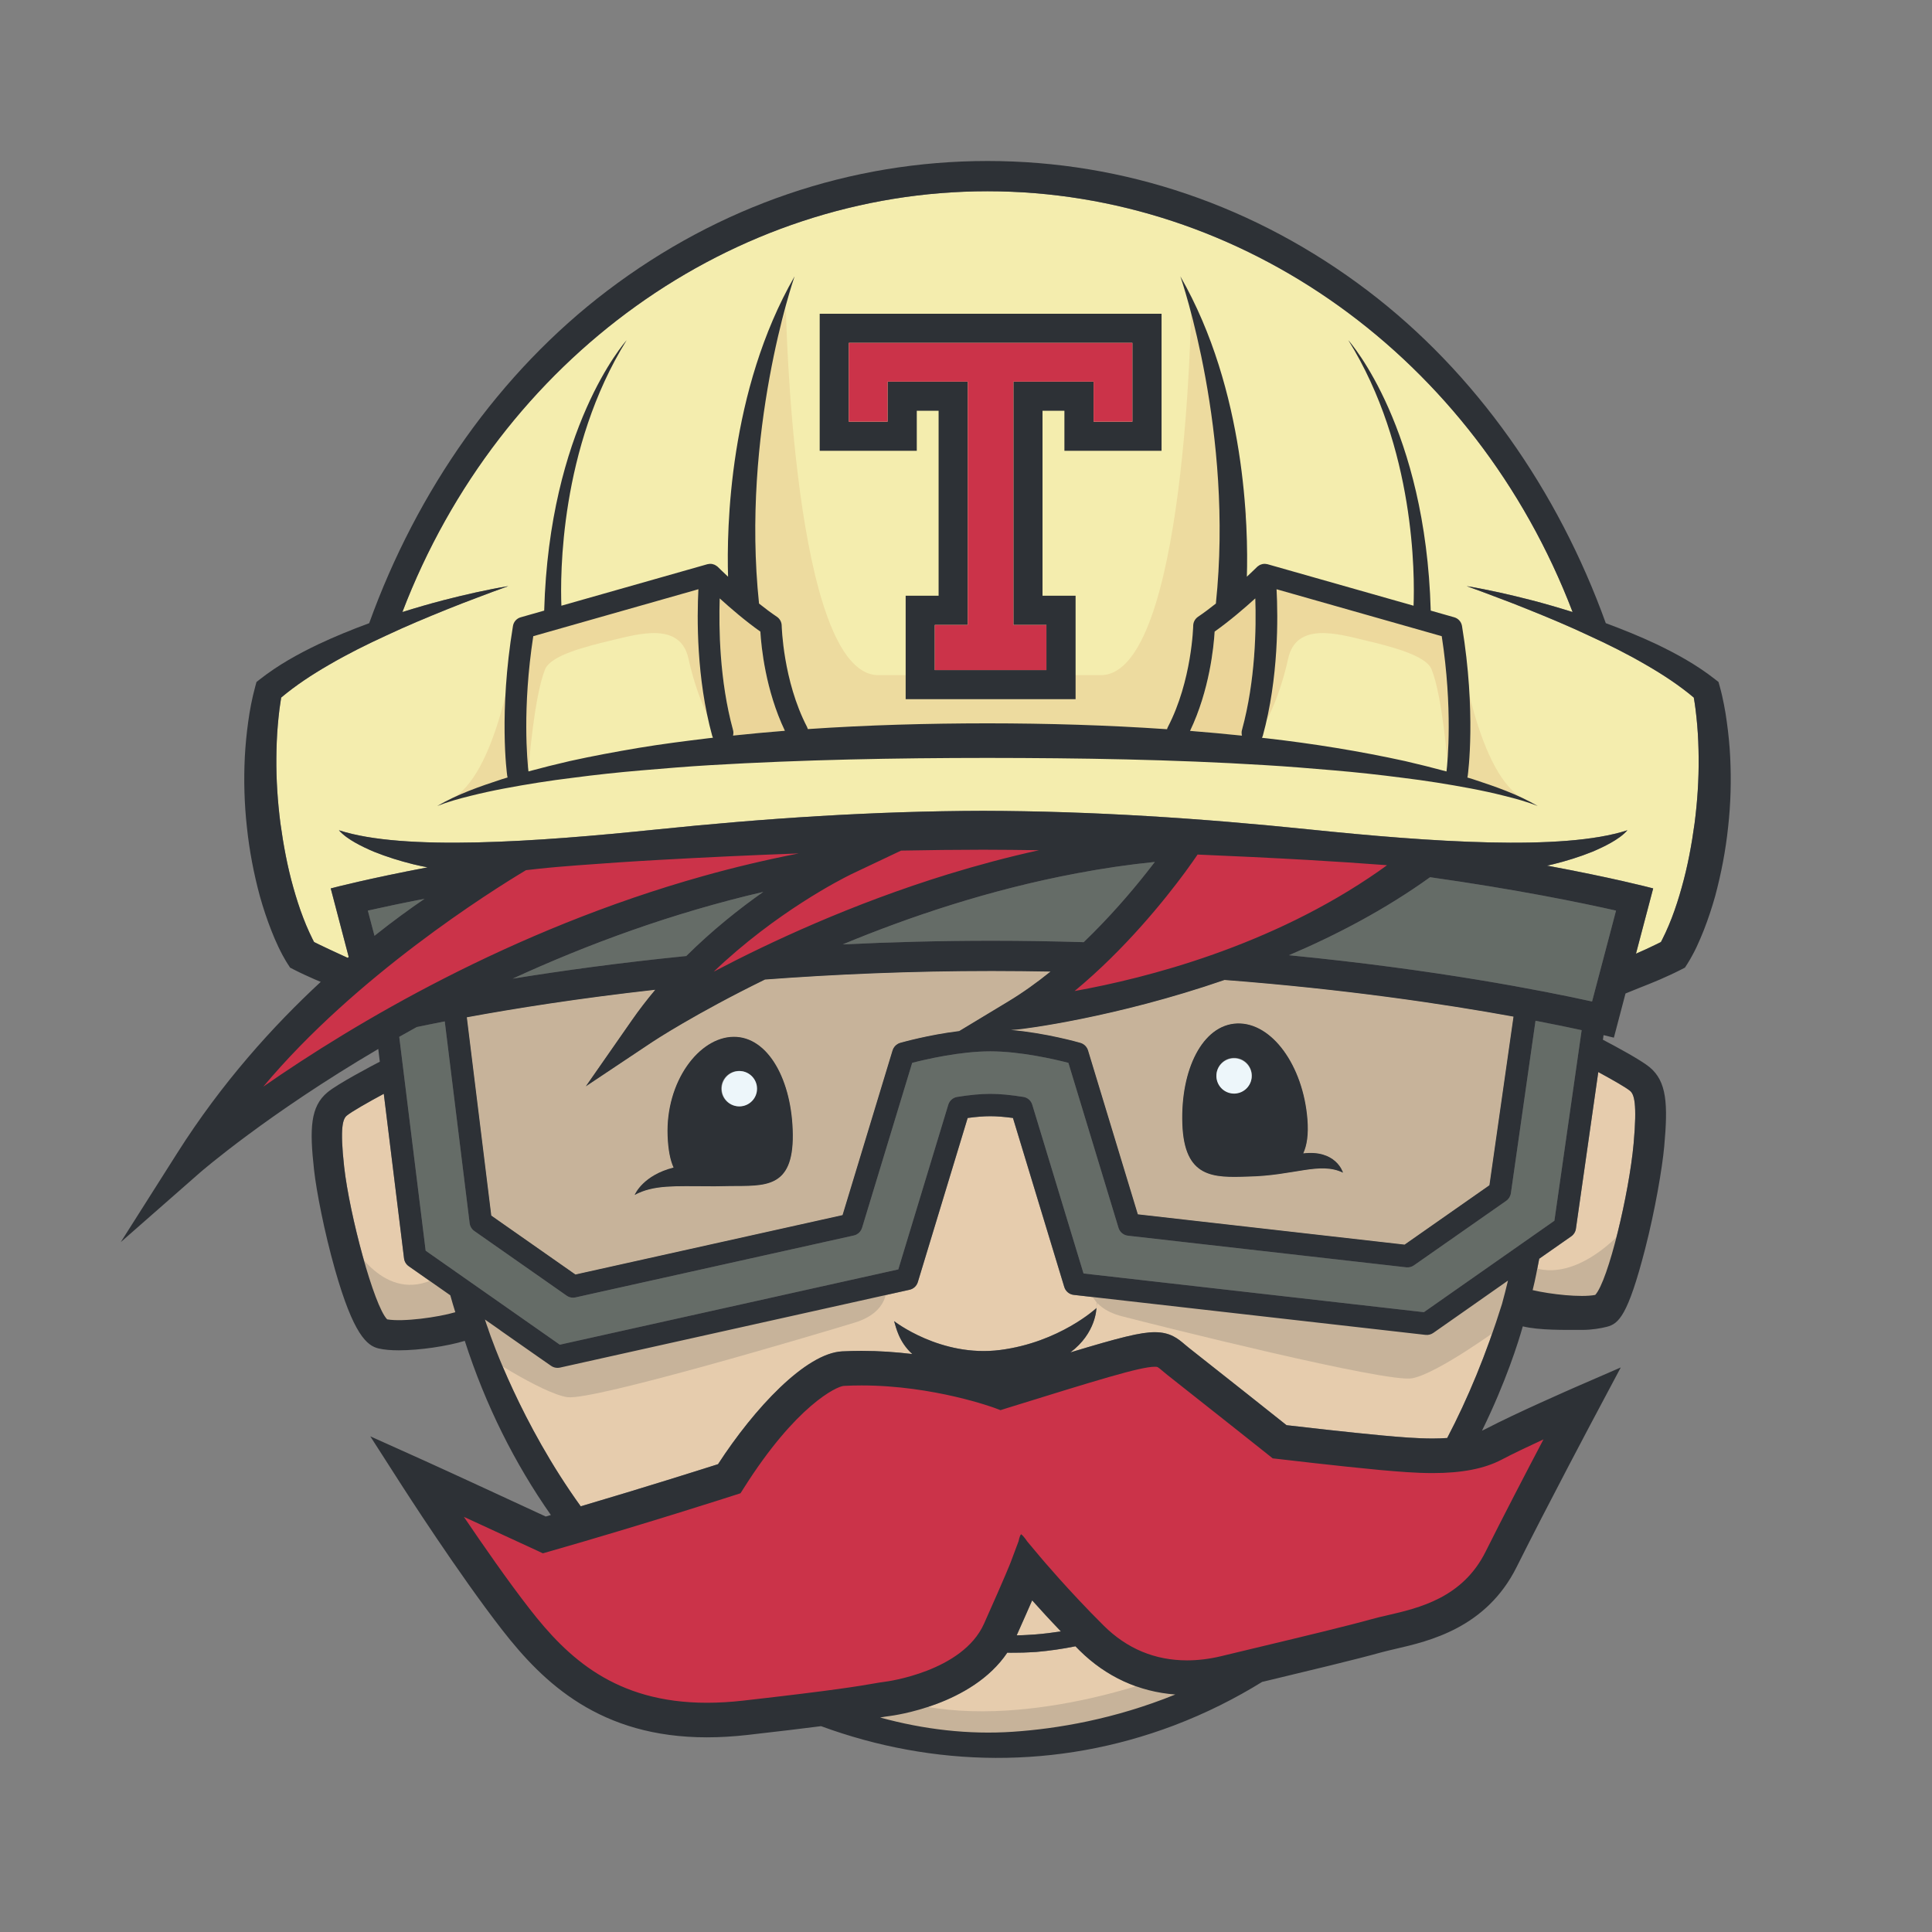 <?xml version="1.0" encoding="utf-8"?>
<!-- Generator: Adobe Illustrator 19.2.0, SVG Export Plug-In . SVG Version: 6.00 Build 0)  -->
<svg version="1.1" id="Layer_1" xmlns="http://www.w3.org/2000/svg" xmlns:xlink="http://www.w3.org/1999/xlink" x="0px" y="0px"
	 viewBox="-15 -20 240 240" style="enable-background:new 0 0 200 200;background:#39aa56" xml:space="preserve">
<rect x="-15" y="-20" width="240" height="240" fill="#808080" stroke="none"/>
<style type="text/css">
	.st0{fill:#CB3349;}
	.st1{fill:#F4EDAE;}
	.st2{fill:#E6CCAD;}
	.st3{fill:#656C67;}
	.st4{fill:#E5CAA3;}
	.st5{fill:#C7B39A;}
	.st6{fill:#EBD599;}
	.st7{fill:#2D3136;}
	.st8{fill:#EDF6FA;}
	.st9{opacity:0.8;}
	.st10{opacity:0.75;fill:#EBD599;}
</style>
<g>
	<g>
		<path class="st0" d="M47.781,86.572c0,0-31.118,21.903-32.335,30.247l2.335-0.48c0,0,37.264-24.699,66.803-27.711l0.669-3.749
			L47.781,86.572z"/>
		<path class="st0" d="M96.629,83.442l-24.511,17.385l1.325,1.063c0.999-0.806,43.539-13.798,43.539-13.798l8.969-5.623
			C119.933,83.218,96.629,83.442,96.629,83.442z"/>
		<path class="st0" d="M117.932,104.469c17.405,0,43.495-17.046,43.495-17.046l-8.434-1.605c-0.417,0.417-13.6-0.462-13.6-0.462
			l-6.258-1.738l-14.951,17.036l-1.217,2.956C118.042,103.173,117.932,104.469,117.932,104.469z"/>
	</g>
	<path class="st0" d="M174.728,158.832l-5.377,1.514l-24.843-0.537l-15.541-12.085l-18.784,4.7l-21.726-1.88l-12.166,13.294
		l-22.828,6.819l-11.398-3.534c-0.363-0.313-0.574-0.494-0.574-0.494l5.116,12.527c0,0,11.588,12.424,18.061,13.885
		c6.472,1.461,18.165-0.105,26.935-1.463c8.769-1.357,15.764-4.489,18.582-9.603c2.818-5.117,3.236-6.578,3.236-6.578
		s8.353,11.797,15.556,13.155c7.203,1.357,28.605-5.952,28.605-5.952s13.051-3.549,15.346-8.038
		c2.297-4.489,8.353-19.209,8.353-19.209L174.728,158.832z M44.456,169.038c-0.12-0.055-0.241-0.111-0.361-0.166
		c-0.856-0.739-1.556-1.343-2.013-1.736L44.456,169.038z"/>
	<g>
		<path class="st1" d="M195.832,70.085c-0.054-0.671-0.128-1.342-0.21-2.009c-0.058-0.473-0.133-0.967-0.215-1.424
			c-1.793-1.509-3.831-2.851-5.952-4.071c-2.299-1.343-4.704-2.546-7.159-3.663c-2.438-1.15-4.942-2.191-7.461-3.207
			c-1.257-0.51-2.525-1.005-3.798-1.477c-1.269-0.495-2.55-0.956-3.835-1.424c2.697,0.447,5.366,1.059,8.015,1.741
			c1.723,0.446,3.437,0.945,5.14,1.477c-12.112-31.655-41.07-52.27-72.687-52.27c-31.622,0-60.577,20.615-72.686,52.27
			c1.703-0.532,3.417-1.031,5.137-1.477c2.653-0.682,5.323-1.294,8.018-1.741c-1.289,0.468-2.567,0.929-3.84,1.424
			c-1.267,0.472-2.536,0.967-3.798,1.477c-2.519,1.016-5.016,2.057-7.46,3.207c-2.45,1.117-4.857,2.32-7.156,3.663
			c-2.121,1.219-4.157,2.562-5.957,4.071c-0.075,0.457-0.151,0.951-0.21,1.424c-0.081,0.667-0.155,1.338-0.21,2.009
			c-0.118,1.349-0.166,2.703-0.177,4.061c-0.027,2.713,0.156,5.426,0.5,8.11c0.37,2.692,0.864,5.366,1.595,7.951
			c0.36,1.295,0.768,2.572,1.24,3.808c0.237,0.617,0.495,1.225,0.764,1.816c0.134,0.294,0.274,0.585,0.413,0.864l0.172,0.328
			c0.199,0.101,0.408,0.204,0.607,0.3l1.204,0.575c0.671,0.305,1.6,0.746,2.368,1.09c0.043-0.037,0.086-0.075,0.123-0.114
			l-2.235-8.513c0.474-0.13,4.718-1.225,12.032-2.617c-0.59-0.112-1.186-0.241-1.772-0.381c-1.665-0.414-3.309-0.919-4.899-1.564
			c-0.79-0.333-1.568-0.697-2.309-1.115c-0.742-0.426-1.472-0.908-2.037-1.548c8.036,2.622,24.64,1.434,39.399-0.091
			c13.499-1.391,27.029-2.293,40.63-2.32c13.602,0.027,27.137,0.929,40.63,2.32c14.766,1.525,31.37,2.713,39.405,0.091
			c-0.564,0.64-1.293,1.123-2.035,1.548c-0.741,0.418-1.519,0.782-2.308,1.115c-1.592,0.645-3.234,1.15-4.899,1.564
			c-0.247,0.059-0.496,0.113-0.743,0.166c8.02,1.488,12.689,2.697,13.188,2.831l-2.138,8.11c0.43-0.194,0.864-0.381,1.29-0.574
			l1.202-0.575c0.2-0.097,0.403-0.199,0.607-0.3l0.166-0.328c0.146-0.279,0.286-0.57,0.419-0.864
			c0.27-0.591,0.528-1.199,0.764-1.816c0.473-1.236,0.882-2.513,1.241-3.808c0.731-2.585,1.225-5.259,1.595-7.951
			c0.345-2.685,0.526-5.398,0.501-8.11C196,72.788,195.951,71.434,195.832,70.085z"/>
		<path class="st2" d="M116.787,182.661c-1.064,0.16-2.128,0.295-3.186,0.375c-0.682,0.033-1.404,0.102-2.059,0.102l-0.242,0.005
			c0.822-1.837,1.446-3.26,1.919-4.339C114.182,179.884,115.407,181.221,116.787,182.661z"/>
		<path class="st2" d="M119.101,185.018c3.304,3.272,7.398,5.146,11.904,5.479c-7.569,3.074-14.702,4.26-20.197,4.63
			c-5.478,0.367-11.032-0.279-16.474-1.771c0.456-0.082,0.79-0.14,1.193-0.189c0.447-0.054,10.206-1.327,14.605-7.868l0.413,0.009
			l1.08-0.009c0.731,0,1.395-0.06,2.094-0.087c1.66-0.144,3.283-0.381,4.878-0.703C118.764,184.68,118.93,184.847,119.101,185.018z"
			/>
		<path class="st3" d="M128.464,87.071c-0.317,0.413-0.671,0.869-1.048,1.343c-1.933,2.444-4.614,5.57-7.794,8.627
			c-3.696-0.114-7.494-0.177-11.404-0.177c-6.46,0-12.655,0.171-18.537,0.457c8.311-3.449,18.296-6.818,29.109-8.842
			C121.948,87.881,125.181,87.403,128.464,87.071z"/>
		<path class="st3" d="M79.821,90.792c-2.966,2.084-6.317,4.744-9.566,7.971c-8.321,0.833-15.578,1.842-21.567,2.81
			C57.895,97.341,68.401,93.446,79.821,90.792z"/>
		<path class="st3" d="M181.48,107.969l-3.384,23.679l-16.212,11.355l-42.283-4.807l-6.365-20.961
			c-0.151-0.51-0.581-0.885-1.108-0.971c-1.567-0.253-2.953-0.382-4.108-0.382c-1.16,0-2.541,0.129-4.115,0.382
			c-0.522,0.086-0.95,0.461-1.106,0.971l-6.209,20.45l-42.047,9.357L37.881,135.37l-3.283-26.572
			c0.715-0.404,1.441-0.806,2.176-1.209c1.031-0.222,2.191-0.457,3.475-0.704l3.094,25.073c0.048,0.392,0.264,0.741,0.586,0.967
			l11.462,8.032c0.236,0.16,0.516,0.246,0.795,0.246c0.101,0,0.199-0.01,0.306-0.033l34.57-7.692
			c0.119-0.027,0.237-0.069,0.344-0.124c0.322-0.171,0.575-0.466,0.682-0.827l6.225-20.498c1.67-0.43,5.947-1.429,9.706-1.429
			c3.749,0,8.03,0.999,9.701,1.429l6.225,20.498c0.161,0.532,0.624,0.912,1.176,0.977l34.57,3.927
			c0.335,0.037,0.677-0.05,0.952-0.242l11.469-8.025c0.31-0.22,0.52-0.566,0.573-0.946l3.062-21.421
			C178.048,107.241,179.971,107.643,181.48,107.969z"/>
		<path class="st3" d="M185.751,93.119l-2.976,11.29c-6.086-1.342-19.456-3.975-37.654-5.747c5.946-2.535,12-5.715,17.531-9.69
			C173.481,90.502,181.432,92.141,185.751,93.119z"/>
		<g>
			<path class="st4" d="M63.841,128.441c2.357-1.274,5.021-1.085,9.19-1.079c0.447,0.011,0.908,0.005,1.39-0.005
				c0.41-0.005,0.822-0.011,1.258-0.022c4.296-0.042,7.869,0.366,7.806-6.381c-0.065-6.746-3.062-12.198-7.354-12.155
				c-4.297,0.037-8.454,5.564-8.197,12.306c0.07,1.756,0.328,3.023,0.742,3.937C64.931,125.98,63.899,128.296,63.841,128.441z
				 M115.498,100.692c-1.665,1.349-3.421,2.61-5.249,3.712l-6.097,3.68c-3.824,0.466-7.143,1.412-7.331,1.467
				c-0.112,0.031-0.219,0.079-0.317,0.14c-0.296,0.171-0.521,0.455-0.629,0.794l-6.209,20.46l-33.185,7.38l-10.452-7.321
				l-3.041-24.634c5.936-1.09,13.874-2.352,23.41-3.42c-1.022,1.225-2.014,2.508-2.955,3.855l-5.677,8.149l8.266-5.511
				c0.123-0.086,5.387-3.549,13.998-7.761c8.582-0.644,18.053-1.059,28.188-1.059C110.689,100.622,113.113,100.65,115.498,100.692z"
				/>
			<path class="st4" d="M151.835,125.675c-0.042-0.16-0.945-2.873-4.942-2.397c0.461-1.003,0.666-2.356,0.521-4.21
				c-0.528-6.731-4.443-12.08-8.735-11.931c-4.292,0.152-7.042,5.731-6.805,12.478c0.236,6.741,3.84,6.694,8.132,6.543
				C145.776,126.051,148.945,124.278,151.835,125.675z M173.015,106.29l-2.992,20.944l-10.539,7.379l-33.141-3.766l-6.183-20.363
				c-0.14-0.451-0.494-0.799-0.945-0.934c-0.205-0.06-4.308-1.23-8.659-1.607l0.795-0.053c0.687-0.049,12.118-1.451,25.767-6.157
				C152.233,102.894,164.576,104.753,173.015,106.29z"/>
		</g>
		<g>
			<path class="st5" d="M63.841,128.441c2.357-1.274,5.021-1.085,9.19-1.079c0.447,0.011,0.908,0.005,1.39-0.005
				c0.41-0.005,0.822-0.011,1.258-0.022c4.296-0.042,7.869,0.366,7.806-6.381c-0.065-6.746-3.062-12.198-7.354-12.155
				c-4.297,0.037-8.454,5.564-8.197,12.306c0.07,1.756,0.328,3.023,0.742,3.937C64.931,125.98,63.899,128.296,63.841,128.441z
				 M115.498,100.692c-1.665,1.349-3.421,2.61-5.249,3.712l-6.097,3.68c-3.824,0.466-7.143,1.412-7.331,1.467
				c-0.112,0.031-0.219,0.079-0.317,0.14c-0.296,0.171-0.521,0.455-0.629,0.794l-6.209,20.46l-33.185,7.38l-10.452-7.321
				l-3.041-24.634c5.936-1.09,13.874-2.352,23.41-3.42c-1.022,1.225-2.014,2.508-2.955,3.855l-5.677,8.149l8.266-5.511
				c0.123-0.086,5.387-3.549,13.998-7.761c8.582-0.644,18.053-1.059,28.188-1.059C110.689,100.622,113.113,100.65,115.498,100.692z"
				/>
			<path class="st5" d="M151.835,125.675c-0.042-0.16-0.945-2.873-4.942-2.397c0.461-1.003,0.666-2.356,0.521-4.21
				c-0.528-6.731-4.443-12.08-8.735-11.931c-4.292,0.152-7.042,5.731-6.805,12.478c0.236,6.741,3.84,6.694,8.132,6.543
				C145.776,126.051,148.945,124.278,151.835,125.675z M173.015,106.29l-2.992,20.944l-10.539,7.379l-33.141-3.766l-6.183-20.363
				c-0.14-0.451-0.494-0.799-0.945-0.934c-0.205-0.06-4.308-1.23-8.659-1.607l0.795-0.053c0.687-0.049,12.118-1.451,25.767-6.157
				C152.233,102.894,164.576,104.753,173.015,106.29z"/>
		</g>
		<path class="st2" d="M187.481,115.502c0.508,0.419,0.911,1.504,0.456,6.558c-0.559,6.188-3.16,17.049-4.771,18.8
			c-1.778,0.344-5.505-0.064-7.778-0.595c0.393-1.559,0.505-2.306,0.822-3.9l3.975-2.781c0.317-0.22,0.526-0.566,0.58-0.941
			l2.778-19.466C185.229,114.089,186.964,115.076,187.481,115.502z"/>
		<path class="st2" d="M40.937,140.908c0.199,0.704,0.408,1.407,0.624,2.1c-2.139,0.628-6.495,1.23-8.465,0.886
			c-1.633-1.645-4.679-12.966-5.345-18.978c-0.543-4.871-0.162-5.924,0.333-6.334c0.575-0.483,2.728-1.708,4.593-2.707l2.519,20.449
			c0.048,0.393,0.257,0.741,0.586,0.967L40.937,140.908z"/>
		<path class="st2" d="M121.347,141.194l-0.151,1.305c0,0-4.581,4.248-11.956,5.199c-7.375,0.95-13.171-3.582-13.171-3.582
			c0.242,0.788,0.586,2.567,2.256,4.086c-1.965-0.235-4.087-0.393-6.313-0.393c-0.804,0-1.616,0.023-2.401,0.061
			c-4.539,0.237-10.924,7.1-15.414,14.014c-2.203,0.697-9.089,2.883-17.06,5.237c-7.44-10.309-11.098-20.842-11.469-21.932
			l0.005-0.006c-0.15-0.419-0.301-0.839-0.441-1.268l1.913,1.338v0.005l4.726,3.309l1.58,1.101c0.236,0.167,0.515,0.253,0.794,0.253
			c0.102,0,0.204-0.011,0.305-0.031l43.435-9.67c0.487-0.107,0.881-0.473,1.025-0.95l6.194-20.39c1.069-0.145,2.008-0.22,2.814-0.22
			c0.801,0,1.746,0.075,2.815,0.22l6.374,20.997c0.162,0.532,0.624,0.919,1.171,0.977L121.347,141.194z"/>
		<path class="st2" d="M170.926,140.066l1.402-0.984c-0.232,0.973-0.484,1.94-0.747,2.896c-1.949,6.248-4.25,11.774-6.805,16.656
			c-0.565,0.039-1.161,0.061-1.8,0.061c-1.972,0-3.986-0.167-6.215-0.371c-3.868-0.355-10.007-1.058-11.946-1.283
			c-1.67-1.332-7.385-5.873-12.14-9.615c-0.187-0.151-0.348-0.291-0.505-0.42c-0.837-0.708-1.789-1.513-3.717-1.513
			c-1.751,0-4.308,0.638-10.489,2.508c3.212-2.401,3.233-5.5,3.233-5.5l0.151-1.305l40.748,4.629
			c0.332,0.038,0.676-0.048,0.955-0.241l4.094-2.868L170.926,140.066z"/>
		<path class="st6" d="M140.937,54.337c0.124,3.625,0.033,10.194-1.655,16.345c-0.068,0.237-0.058,0.479,0,0.704
			c-2.148-0.226-4.297-0.419-6.446-0.591c2.412-5.054,2.938-10.436,3.052-12.332C137.74,57.146,139.584,55.567,140.937,54.337z"/>
		<path class="st6" d="M79.456,58.462c0.112,1.896,0.638,7.267,3.046,12.317c-2.149,0.171-4.297,0.37-6.441,0.596
			c0.058-0.221,0.065-0.457,0-0.694c-1.686-6.139-1.772-12.714-1.654-16.345C75.76,55.567,77.597,57.146,79.456,58.462z"/>
		<path class="st7" d="M151.835,125.675c-2.89-1.396-6.059,0.377-11.828,0.484c-4.292,0.151-7.896,0.198-8.132-6.543
			c-0.237-6.747,2.513-12.326,6.805-12.478c4.292-0.15,8.207,5.2,8.735,11.931c0.145,1.854-0.06,3.207-0.521,4.21
			C150.89,122.802,151.793,125.514,151.835,125.675z M138.347,115.797c1.209-0.027,2.175-1.026,2.154-2.235
			c-0.021-1.214-1.02-2.181-2.235-2.153c-1.213,0.02-2.175,1.02-2.152,2.234C136.135,114.851,137.134,115.819,138.347,115.797z"/>
		
			<ellipse transform="matrix(1 -0.018 0.018 1 -2.053 2.546)" class="st8" cx="138.307" cy="113.602" rx="2.194" ry="2.194"/>
		<path class="st7" d="M83.484,120.953c0.063,6.747-3.509,6.339-7.806,6.381c-0.435,0.011-0.848,0.016-1.258,0.022
			c-0.482,0.011-0.944,0.016-1.39,0.005c-4.168-0.005-6.833-0.194-9.19,1.079c0.058-0.145,1.09-2.461,4.835-3.4
			c-0.414-0.914-0.673-2.181-0.742-3.937c-0.257-6.741,3.9-12.269,8.197-12.306C80.422,108.755,83.419,114.208,83.484,120.953z
			 M76.85,117.424c1.209-0.031,2.165-1.043,2.133-2.251c-0.033-1.214-1.041-2.17-2.25-2.137c-1.215,0.031-2.172,1.041-2.139,2.25
			C74.626,116.501,75.636,117.457,76.85,117.424z"/>
		
			<ellipse transform="matrix(1 -0.026 0.026 1 -2.936 2.011)" class="st8" cx="76.79" cy="115.23" rx="2.195" ry="2.195"/>
		<g class="st9">
			<path class="st6" d="M50.691,75.155c0,0,0.667-8.692,2.03-12.023c0.702-1.717,4.996-2.81,8.276-3.591
				c3.278-0.78,8.508-2.342,9.524,2.264c1.015,4.606,2.653,7.963,3.746,9.446l-1.404-18.97l-22.562,5.464l-1.484,16.786l0.703,1.327
				L50.691,75.155"/>
			<path class="st6" d="M164.855,75.155c0,0-0.666-8.692-2.029-12.023c-0.703-1.717-4.997-2.81-8.275-3.591
				c-3.28-0.78-8.51-2.342-9.526,2.264c-1.013,4.606-2.654,7.963-3.748,9.446l1.407-18.97l22.562,5.464l1.483,16.786l-0.703,1.327
				L164.855,75.155"/>
		</g>
		<path class="st10" d="M132.965,18.378c0,0-0.598,45.49-11.224,45.49c-10.626,0-12.75,0-12.75,0h-2.125c0,0-2.126,0-12.752,0
			S82.63,18.398,82.63,18.398l-5.22,15.438l0.085,21.183l3.707,2.947l1.685,9.096l2.357,5.307l45.482,0.084l2.105-3.791l1.769-6.4
			l0.254-4.043l5.023-14.341L132.965,18.378z"/>
		<path class="st10" d="M166.429,60.794c0,0,2.187,15.692,7.974,18.522c5.788,2.829,0,0,0,0l-8.103-2.444L166.429,60.794z"/>
		<path class="st10" d="M48.908,60.794c0,0-2.187,15.692-7.975,18.522c-5.788,2.829,0,0,0,0l8.104-2.444L48.908,60.794z"/>
		<path class="st7" d="M167.987,76.8c2.755,0.902,5.526,1.858,8.036,3.325c-1.343-0.532-2.729-0.913-4.126-1.257
			c-1.391-0.355-2.793-0.655-4.201-0.924c-2.82-0.531-5.65-0.982-8.498-1.327c-2.841-0.37-5.687-0.682-8.546-0.924
			c-2.858-0.241-5.709-0.483-8.573-0.65c-11.446-0.704-22.924-0.88-34.41-0.892c-11.483,0.006-22.962,0.221-34.409,0.897
			c-2.862,0.166-5.715,0.409-8.572,0.651c-2.857,0.241-5.71,0.548-8.546,0.923c-2.847,0.345-5.678,0.796-8.498,1.327
			c-1.407,0.264-2.81,0.57-4.206,0.919c-1.391,0.344-2.783,0.725-4.126,1.257c2.509-1.466,5.28-2.427,8.041-3.331
			c0.232-0.075,0.467-0.139,0.703-0.214c-0.015-0.059-0.032-0.113-0.043-0.177c-0.048-0.317-1.069-7.859,0.709-18.645
			c0.086-0.516,0.456-0.935,0.962-1.075l2.917-0.831c0.634-22.625,9.952-33.266,10.243-33.594
			c-8.326,13.397-8.25,29.286-8.106,32.986l18.128-5.152c0.016-0.005,0.026-0.005,0.042-0.01c0.076-0.016,0.151-0.027,0.226-0.032
			c0.021,0,0.049-0.006,0.075-0.006c0.092-0.005,0.195,0.006,0.297,0.027c0.015,0,0.031,0.011,0.053,0.016
			c0.075,0.016,0.145,0.042,0.224,0.075c0.033,0.016,0.054,0.033,0.086,0.049c0.058,0.033,0.119,0.07,0.177,0.112
			c0.016,0.011,0.034,0.016,0.049,0.033c0.011,0.011,0.021,0.022,0.032,0.032c0.016,0.016,0.037,0.027,0.054,0.044
			c0.012,0.016,0.494,0.493,1.262,1.209c-0.182-5.973,0.102-23.108,8.262-37.31c-0.172,0.498-6.646,19.428-4.415,40.645
			c0.724,0.58,1.486,1.149,2.229,1.649c0.359,0.247,0.58,0.655,0.585,1.09c0.006,0.07,0.161,6.833,3.148,12.586
			c0.042,0.086,0.074,0.177,0.102,0.268c7.429-0.505,14.878-0.709,22.312-0.714c7.436,0.005,14.88,0.22,22.307,0.731
			c0.027-0.097,0.06-0.193,0.109-0.285c2.986-5.753,3.142-12.516,3.142-12.586c0.01-0.436,0.231-0.843,0.591-1.09
			c0.741-0.5,1.493-1.069,2.224-1.649c2.234-21.217-4.24-40.147-4.411-40.645c8.153,14.201,8.444,31.336,8.262,37.31
			c0.762-0.715,1.246-1.192,1.261-1.209c0.016-0.016,0.039-0.027,0.053-0.044c0.012-0.01,0.018-0.021,0.033-0.032
			c0.016-0.016,0.033-0.022,0.049-0.033c0.06-0.042,0.119-0.079,0.177-0.118c0.028-0.01,0.054-0.027,0.081-0.043
			c0.081-0.033,0.155-0.059,0.236-0.08c0.016,0,0.033-0.011,0.049-0.011c0.096-0.021,0.2-0.032,0.296-0.027
			c0.027,0,0.049,0.006,0.07,0.006c0.075,0.005,0.156,0.016,0.231,0.032c0.012,0.006,0.028,0.006,0.042,0.01l18.129,5.152
			c0.146-3.7,0.221-19.59-8.104-32.986c0.289,0.328,9.609,10.969,10.237,33.594l2.922,0.831c0.499,0.14,0.875,0.559,0.962,1.075
			c1.777,10.786,0.752,18.328,0.708,18.645c-0.01,0.065-0.026,0.124-0.042,0.182C167.519,76.655,167.75,76.724,167.987,76.8z
			 M164.69,75.832c0.14-1.207,0.789-7.809-0.591-16.801l-20.52-5.833c0.184,3.475,0.265,11.012-1.707,18.199
			c-0.026,0.086-0.058,0.172-0.101,0.258c0.203,0.021,0.408,0.037,0.606,0.064c5.769,0.661,11.511,1.584,17.189,2.83
			C161.278,74.947,162.992,75.372,164.69,75.832z M139.281,70.681c1.688-6.15,1.779-12.72,1.655-16.345
			c-1.353,1.23-3.197,2.809-5.049,4.125c-0.114,1.896-0.64,7.278-3.052,12.332c2.149,0.173,4.298,0.366,6.446,0.591
			C139.223,71.16,139.213,70.919,139.281,70.681z M82.501,70.779c-2.408-5.05-2.934-10.422-3.046-12.317
			c-1.858-1.316-3.696-2.895-5.049-4.125c-0.119,3.631-0.032,10.206,1.654,16.345c0.065,0.237,0.058,0.473,0,0.694
			C78.205,71.149,80.352,70.951,82.501,70.779z M73.568,71.643c-0.039-0.075-0.07-0.161-0.098-0.247
			c-1.975-7.187-1.889-14.723-1.712-18.199l-20.514,5.833c-1.38,8.982-0.736,15.583-0.597,16.797
			c1.703-0.462,3.411-0.887,5.131-1.284c2.835-0.628,5.693-1.154,8.556-1.638c2.869-0.478,5.747-0.843,8.626-1.192
			C73.165,71.686,73.364,71.671,73.568,71.643z"/>
		<g id="XMLID_1_">
			<g>
				<path class="st7" d="M129.293,18.973v17.025h-12.068v-4.974h-2.72v22.981h4.109v12.85H97.505v-12.85h4.092V31.025h-2.711v4.974
					h-12.06V18.973H129.293z M125.667,32.381v-9.789h-5.257h-9.523H90.443v9.789h4.816v-4.974h9.964v30.225h-4.1v5.606h13.865
					v-5.606h-4.1V27.407h9.964v4.974H125.667z"/>
				<polygon class="st0" points="125.667,22.591 125.667,32.381 120.851,32.381 120.851,27.407 110.887,27.407 110.887,57.632 
					114.987,57.632 114.987,63.238 101.123,63.238 101.123,57.632 105.223,57.632 105.223,27.407 95.259,27.407 95.259,32.381 
					90.443,32.381 90.443,22.591 110.887,22.591 120.41,22.591 				"/>
			</g>
			<g>
			</g>
		</g>
		<path class="st3" d="M30.694,93.119c1.759-0.399,4.136-0.907,7.051-1.47c-1.791,1.221-3.909,2.754-6.222,4.597L30.694,93.119z"/>
		<path class="st5" d="M95.111,139.78c0,0,0.492,3.165-3.938,4.519c-4.428,1.355-32.482,9.716-35.682,9.263
			c-3.199-0.451-11.319-5.874-11.319-5.874l-1.969-7.004l12.016,7.492L95.111,139.78z"/>
		<path class="st5" d="M120.242,139.167c0,0-0.354,3.182,4.131,4.345c4.484,1.161,32.875,8.295,36.05,7.704
			c3.176-0.591,11.053-6.361,11.053-6.361l1.663-7.084l-11.045,6.588L120.242,139.167z"/>
		<path class="st5" d="M28.412,133.956c0,0,3.887,7.775,10.166,5.083l4.485,1.645l-0.448,3.29l-9.419,1.195l-2.541-1.494
			L28.412,133.956z"/>
		<path class="st5" d="M187.551,131.822c0,0-6.353,8.115-12.632,5.424l-2.019,1.302l0.448,3.289l9.419,1.196l2.54-1.495
			L187.551,131.822z"/>
		<path class="st5" d="M89.279,192.904c0,0,23.03,11.611,49.106-4.188l-8.374-0.571c0,0-18.272,7.232-32.738,3.235L89.279,192.904z"
			/>
		<path class="st7" d="M112.626,171.509l1.594,1.899c0.036,0.046,3.577,4.26,7.906,8.552c2.879,2.853,6.357,4.297,10.343,4.297
			c1.361,0,2.791-0.175,4.235-0.523c1.34-0.326,2.796-0.673,4.287-1.03c5.384-1.287,11.482-2.749,14.438-3.577
			c0.585-0.166,1.238-0.315,1.925-0.472c3.935-0.909,9.329-2.163,12.187-7.889c2.149-4.297,5.047-9.874,7.197-13.961
			c-1.863,0.859-3.816,1.79-5.203,2.52c-2.138,1.123-4.938,1.667-8.558,1.667c-2.152,0-4.266-0.181-6.605-0.389
			c-4.675-0.43-12.586-1.361-12.667-1.372l-0.606-0.067l-0.478-0.383c-0.071-0.052-7.003-5.575-12.606-9.981
			c-0.227-0.186-0.434-0.358-0.621-0.513c-0.59-0.503-0.59-0.503-0.942-0.503c-1.797,0-7.02,1.62-18.462,5.167l-0.703,0.223
			l-0.689-0.26c-0.078-0.026-7.585-2.81-16.581-2.81c-0.736,0-1.47,0.019-2.185,0.056c-0.901,0.046-5.958,2.448-12.425,12.68
			l-0.419,0.657l-0.741,0.238c-0.107,0.037-11.238,3.63-23.042,7.005l-0.766,0.218l-0.725-0.337
			c-0.077-0.031-4.696-2.174-9.091-4.194c2.397,3.541,5.462,7.958,8.159,11.422c4.711,6.067,10.649,11.674,22.034,11.674
			c1.428,0,2.945-0.088,4.503-0.265c11.581-1.309,14.563-1.837,16.168-2.117c0.543-0.092,0.973-0.171,1.522-0.238
			c0.088-0.011,9.571-1.237,12.232-7.206c2.744-6.134,3.298-7.595,3.319-7.651l0.968-2.583c0,0,0.12-0.669,0.317-0.877
			c0,0.005,0,0.005,0.005,0.005l0.019,0.016C112.174,170.826,112.626,171.509,112.626,171.509z M40.499,55.71
			c-2.516,1.014-5.016,2.06-7.46,3.209c-2.449,1.119-4.856,2.32-7.155,3.66c-2.121,1.222-4.157,2.563-5.954,4.076
			c-0.077,0.455-0.149,0.952-0.211,1.423c-0.078,0.667-0.156,1.336-0.208,2.009c-0.119,1.346-0.166,2.703-0.18,4.059
			c-0.026,2.713,0.16,5.426,0.502,8.112c0.372,2.692,0.864,5.369,1.594,7.952c0.363,1.295,0.767,2.573,1.243,3.804
			c0.233,0.623,0.492,1.228,0.762,1.818c0.134,0.294,0.274,0.585,0.413,0.864l0.172,0.326c0.201,0.104,0.409,0.207,0.605,0.3
			l1.206,0.574c0.673,0.311,1.6,0.751,2.366,1.093c0.046-0.037,0.088-0.078,0.124-0.114l-2.231-8.511
			c0.471-0.129,4.717-1.227,12.032-2.619c-0.59-0.109-1.191-0.238-1.775-0.379c-1.662-0.413-3.309-0.921-4.898-1.563
			c-0.787-0.336-1.569-0.699-2.309-1.119c-0.741-0.425-1.471-0.905-2.035-1.547c8.035,2.624,24.637,1.433,39.398-0.088
			c13.501-1.393,27.028-2.293,40.628-2.325c13.6,0.031,27.138,0.931,40.63,2.325c14.77,1.522,31.374,2.713,39.406,0.088
			c-0.564,0.642-1.293,1.122-2.034,1.547c-0.739,0.42-1.522,0.782-2.309,1.119c-1.595,0.642-3.236,1.149-4.903,1.563
			c-0.244,0.056-0.492,0.114-0.741,0.166c8.02,1.486,12.689,2.697,13.186,2.832l-2.138,8.107c0.43-0.192,0.864-0.377,1.288-0.574
			l1.207-0.574c0.196-0.094,0.404-0.196,0.606-0.3l0.166-0.326c0.144-0.279,0.284-0.57,0.419-0.864
			c0.27-0.591,0.528-1.196,0.767-1.818c0.471-1.231,0.879-2.51,1.236-3.804c0.731-2.583,1.228-5.26,1.595-7.952
			c0.346-2.686,0.528-5.4,0.502-8.112c-0.01-1.356-0.062-2.713-0.176-4.059c-0.057-0.673-0.13-1.341-0.213-2.009
			c-0.057-0.471-0.135-0.968-0.213-1.423c-1.797-1.513-3.831-2.853-5.954-4.076c-2.299-1.34-4.704-2.541-7.159-3.66
			c-2.438-1.149-4.943-2.195-7.46-3.209c-1.259-0.508-2.528-1.005-3.801-1.476c-1.267-0.491-2.552-0.956-3.835-1.423
			c2.696,0.445,5.369,1.06,8.013,1.739c1.724,0.446,3.444,0.948,5.141,1.481c-12.11-31.658-41.07-52.272-72.685-52.272
			c-31.622,0-60.576,20.614-72.684,52.272c1.702-0.533,3.416-1.035,5.135-1.481c2.651-0.678,5.322-1.294,8.02-1.739
			c-1.29,0.466-2.568,0.931-3.842,1.423C43.03,54.705,41.763,55.202,40.499,55.71z M199.929,74.026
			c0.146,2.914,0.068,5.833-0.258,8.733c-0.305,2.894-0.854,5.762-1.619,8.605c-0.4,1.414-0.86,2.811-1.404,4.198
			c-0.275,0.693-0.569,1.383-0.89,2.071c-0.161,0.341-0.331,0.678-0.523,1.025l-0.284,0.512c-0.104,0.186-0.187,0.326-0.348,0.574
			l-0.294,0.457l-0.461,0.237c-0.492,0.254-0.895,0.445-1.342,0.653l-1.298,0.585c-0.871,0.372-1.745,0.724-2.62,1.065
			c-0.611,0.239-1.15,0.457-1.662,0.674l-1.444,5.487c-0.036-0.009-0.471-0.12-1.283-0.315l-0.078,0.574
			c1.594,0.833,4.726,2.522,5.793,3.403c2.148,1.775,2.299,4.587,1.823,9.841c-0.244,2.697-1.139,7.946-2.381,12.767
			c-2.144,8.298-3.283,9.273-4.753,9.649c-0.746,0.192-1.894,0.383-3.008,0.383c-2.266,0-5.353,0.063-7.429-0.439
			c-0.533,1.888-2.055,6.812-5.068,12.962c0.151-0.073,0.3-0.135,0.435-0.207c3.717-1.952,10.861-5.064,11.162-5.199l5.643-2.452
			l-2.89,5.435c-0.067,0.118-6.264,11.773-10.059,19.383c-3.769,7.538-10.835,9.179-15.065,10.151
			c-0.637,0.151-1.241,0.291-1.733,0.425c-3.035,0.854-9.18,2.319-14.599,3.623c-0.064,0.016-0.13,0.033-0.197,0.042
			c-3.335,2.061-6.974,3.899-10.955,5.411c-14.568,5.518-29.923,5.208-43.844,0.092c-2.261,0.291-5.234,0.647-9.193,1.097
			c-1.72,0.192-3.392,0.291-4.985,0.291c-13.264,0-20.294-6.736-25.425-13.331c-5.493-7.062-12.212-17.546-12.497-17.985L31,158.426
			l6.585,2.961c3.152,1.419,12.524,5.757,15.205,7c0.217-0.061,0.43-0.124,0.642-0.186c-4.457-6.357-8.112-13.605-10.695-21.634
			c-2.195,0.662-5.576,1.175-8.206,1.175c-0.961,0-1.822-0.072-2.484-0.228c-1.471-0.336-3.148-1.754-5.431-9.795
			c-1.325-4.668-2.314-9.764-2.603-12.387c-0.57-5.121-0.466-7.864,1.662-9.636c1.283-1.071,5.611-3.344,6.507-3.809l-0.192-1.58
			c-13.75,8.08-21.991,15.22-22.157,15.366L0,134.302l7.005-11.047c5.544-8.755,11.948-15.832,17.84-21.284
			c-0.244-0.098-0.471-0.196-0.71-0.294l-1.299-0.585c-0.445-0.208-0.849-0.399-1.34-0.653l-0.461-0.237l-0.295-0.457
			c-0.166-0.249-0.238-0.388-0.347-0.574l-0.29-0.512c-0.181-0.347-0.358-0.684-0.518-1.025c-0.327-0.689-0.621-1.378-0.89-2.071
			c-0.544-1.387-1.005-2.784-1.404-4.198c-0.771-2.843-1.315-5.71-1.62-8.605c-0.321-2.9-0.404-5.819-0.259-8.733
			c0.078-1.455,0.218-2.909,0.419-4.354c0.104-0.725,0.213-1.45,0.358-2.17c0.15-0.734,0.296-1.418,0.518-2.221l0.155-0.564
			l0.404-0.317c2.294-1.802,4.768-3.163,7.284-4.369c2.071-0.973,4.183-1.833,6.311-2.616c5.943-16.493,16.162-31.118,29.591-41.311
			C74.337,5.57,90.664,0,107.671,0c17.007,0,33.334,5.57,47.218,16.106c13.43,10.193,23.649,24.819,29.588,41.307
			c2.133,0.787,4.24,1.641,6.316,2.62c2.515,1.206,4.99,2.567,7.283,4.369l0.404,0.317l0.156,0.564
			c0.227,0.803,0.372,1.487,0.517,2.221c0.146,0.72,0.26,1.445,0.357,2.17C199.713,71.117,199.858,72.571,199.929,74.026z
			 M187.934,122.057c0.456-5.052,0.058-6.139-0.455-6.554c-0.513-0.43-2.247-1.412-3.935-2.329l-2.779,19.464
			c-0.052,0.378-0.265,0.721-0.58,0.942l-3.977,2.781c-0.315,1.593-0.429,2.345-0.817,3.903c2.273,0.528,5.999,0.938,7.775,0.595
			C184.778,139.111,187.38,128.249,187.934,122.057z M182.773,104.409l2.977-11.29c-4.318-0.978-12.27-2.615-23.1-4.148
			c-5.53,3.976-11.582,7.155-17.53,9.691C163.319,100.433,176.69,103.068,182.773,104.409z M178.093,131.646l3.385-23.676
			c-1.506-0.326-3.431-0.729-5.731-1.169l-3.059,21.422c-0.057,0.378-0.265,0.725-0.575,0.943l-11.472,8.023
			c-0.27,0.192-0.616,0.28-0.947,0.243l-34.572-3.929c-0.554-0.063-1.015-0.446-1.176-0.973l-6.227-20.5
			c-1.668-0.431-5.949-1.43-9.696-1.43c-3.764,0-8.041,0.999-9.708,1.43l-6.228,20.5c-0.109,0.356-0.358,0.653-0.682,0.822
			c-0.104,0.057-0.223,0.098-0.343,0.125l-34.572,7.692c-0.109,0.022-0.202,0.033-0.306,0.033c-0.279,0-0.559-0.083-0.792-0.25
			l-11.467-8.029c-0.321-0.223-0.534-0.575-0.585-0.968l-3.091-25.072c-1.284,0.249-2.443,0.487-3.479,0.703
			c-0.734,0.405-1.46,0.809-2.174,1.213l3.281,26.568l16.666,11.675l42.047-9.354l6.207-20.449c0.156-0.514,0.585-0.892,1.108-0.975
			c1.574-0.253,2.95-0.382,4.116-0.382c1.153,0,2.536,0.129,4.105,0.382c0.528,0.083,0.957,0.461,1.108,0.975l6.366,20.956
			l42.282,4.808L178.093,131.646z M170.023,127.235l2.992-20.948c-8.439-1.536-20.78-3.394-35.897-4.554
			c-13.647,4.707-25.077,6.108-25.766,6.155l-0.797,0.057c4.353,0.374,8.454,1.544,8.66,1.605c0.452,0.135,0.804,0.481,0.944,0.933
			l6.186,20.366l33.138,3.764L170.023,127.235z M172.326,139.08l-1.404,0.983l-3.779,2.651l-4.095,2.868
			c-0.279,0.192-0.621,0.28-0.954,0.243l-40.746-4.633l-2.966-0.337c-0.549-0.063-1.01-0.446-1.171-0.977l-6.377-20.998
			c-1.066-0.145-2.014-0.219-2.81-0.219c-0.809,0-1.751,0.073-2.817,0.219l-6.192,20.392c-0.145,0.476-0.538,0.839-1.025,0.946
			l-43.435,9.672c-0.103,0.02-0.206,0.03-0.305,0.03c-0.279,0-0.559-0.083-0.798-0.253l-1.578-1.098l-4.726-3.307v-0.011
			l-1.91-1.335c0.135,0.43,0.289,0.85,0.441,1.268l-0.006,0.006c0.368,1.092,4.028,11.622,11.467,21.929
			c7.967-2.35,14.858-4.535,17.057-5.234c4.488-6.917,10.877-13.777,15.418-14.014c0.781-0.037,1.595-0.061,2.402-0.061
			c2.221,0,4.344,0.16,6.31,0.393c-1.671-1.517-2.013-3.298-2.256-4.085c0,0,5.793,4.53,13.17,3.584
			c7.378-0.953,11.959-5.204,11.959-5.204s-0.021,3.102-3.236,5.503c6.182-1.869,8.739-2.511,10.489-2.511
			c1.931,0,2.883,0.808,3.717,1.519c0.161,0.129,0.322,0.268,0.507,0.419c4.753,3.742,10.468,8.283,12.141,9.614
			c1.936,0.227,8.075,0.926,11.943,1.283c2.23,0.201,4.245,0.372,6.217,0.372c0.637,0,1.233-0.026,1.797-0.063
			c2.558-4.88,4.857-10.411,6.808-16.653C171.844,141.021,172.099,140.053,172.326,139.08z M157.292,87.487
			c-0.01-0.006-0.02-0.012-0.031-0.012c-3.272-0.243-6.543-0.466-9.826-0.651c-4.555-0.26-9.112-0.477-13.667-0.668
			c-0.265,0.394-0.802,1.17-1.574,2.225c-2.479,3.355-7.398,9.51-13.704,14.729c8.926-1.6,24.409-5.56,37.803-14.905
			C156.629,87.967,156.961,87.719,157.292,87.487z M127.416,88.413c0.377-0.471,0.729-0.926,1.044-1.34
			c-3.281,0.331-6.512,0.808-9.67,1.408c-10.814,2.024-20.801,5.389-29.11,8.837c5.887-0.285,12.078-0.455,18.54-0.455
			c3.908,0,7.708,0.067,11.404,0.176C122.803,93.983,125.485,90.857,127.416,88.413z M131.003,190.498
			c-4.503-0.332-8.598-2.205-11.903-5.477c-0.171-0.175-0.336-0.343-0.502-0.512c-1.598,0.321-3.219,0.559-4.881,0.704
			c-0.698,0.026-1.361,0.087-2.091,0.087l-1.083,0.011l-0.413-0.011c-4.396,6.539-14.159,7.813-14.605,7.87
			c-0.403,0.046-0.734,0.103-1.191,0.186c5.442,1.491,10.996,2.138,16.474,1.77C116.3,194.759,123.435,193.568,131.003,190.498z
			 M113.603,183.037c1.056-0.083,2.117-0.218,3.184-0.378c-1.383-1.438-2.604-2.775-3.568-3.857
			c-0.471,1.082-1.096,2.505-1.92,4.339h0.243C112.2,183.142,112.92,183.07,113.603,183.037z M110.249,104.405
			c1.827-1.103,3.582-2.366,5.249-3.712c-2.387-0.041-4.809-0.072-7.278-0.072c-10.137,0-19.606,0.415-28.189,1.061
			c-8.61,4.209-13.875,7.672-13.998,7.76l-8.268,5.514l5.679-8.149c0.937-1.353,1.931-2.636,2.956-3.857
			c-9.536,1.066-17.477,2.329-23.41,3.422l3.038,24.632l10.453,7.321l33.184-7.378l6.212-20.464
			c0.104-0.337,0.331-0.621,0.627-0.793c0.098-0.063,0.202-0.109,0.315-0.14c0.192-0.052,3.51-0.999,7.336-1.465L110.249,104.405z
			 M114.065,85.617c-2.31-0.036-4.623-0.057-6.933-0.062h-0.005c-3.39,0.005-6.787,0.041-10.189,0.109l-6.269,2.971
			c-0.005,0.005-0.041,0.021-0.088,0.048c-0.942,0.46-9.174,4.613-16.919,12.021c6.943-3.65,17.146-8.418,29.153-12.115
			C106.412,87.487,110.181,86.471,114.065,85.617z M70.251,98.761c3.251-3.225,6.605-5.886,9.567-7.967
			c-11.415,2.651-21.923,6.543-31.128,10.778C54.679,100.604,61.932,99.595,70.251,98.761z M72.41,88.812
			c3.825-1.072,7.771-2.009,11.813-2.796c-5.798,0.212-11.6,0.481-17.393,0.808c-3.366,0.186-6.715,0.414-10.065,0.667
			c-1.678,0.129-3.345,0.263-5.007,0.445c-0.476,0.046-0.942,0.098-1.418,0.16c-4.369,2.614-21.127,13.134-32.631,26.889
			C28.888,107.216,48.363,95.542,72.41,88.812z M41.56,143.009c-0.218-0.693-0.424-1.398-0.621-2.102l-5.162-3.612
			c-0.327-0.228-0.534-0.575-0.586-0.969l-2.516-20.449c-1.864,0.999-4.017,2.225-4.592,2.707c-0.497,0.409-0.875,1.46-0.336,6.332
			c0.668,6.01,3.712,17.333,5.348,18.979C35.063,144.242,39.422,143.637,41.56,143.009z M37.745,91.649
			c-2.915,0.564-5.292,1.071-7.051,1.47l0.829,3.127C33.836,94.402,35.954,92.87,37.745,91.649z"/>
	</g>
</g>
</svg>

